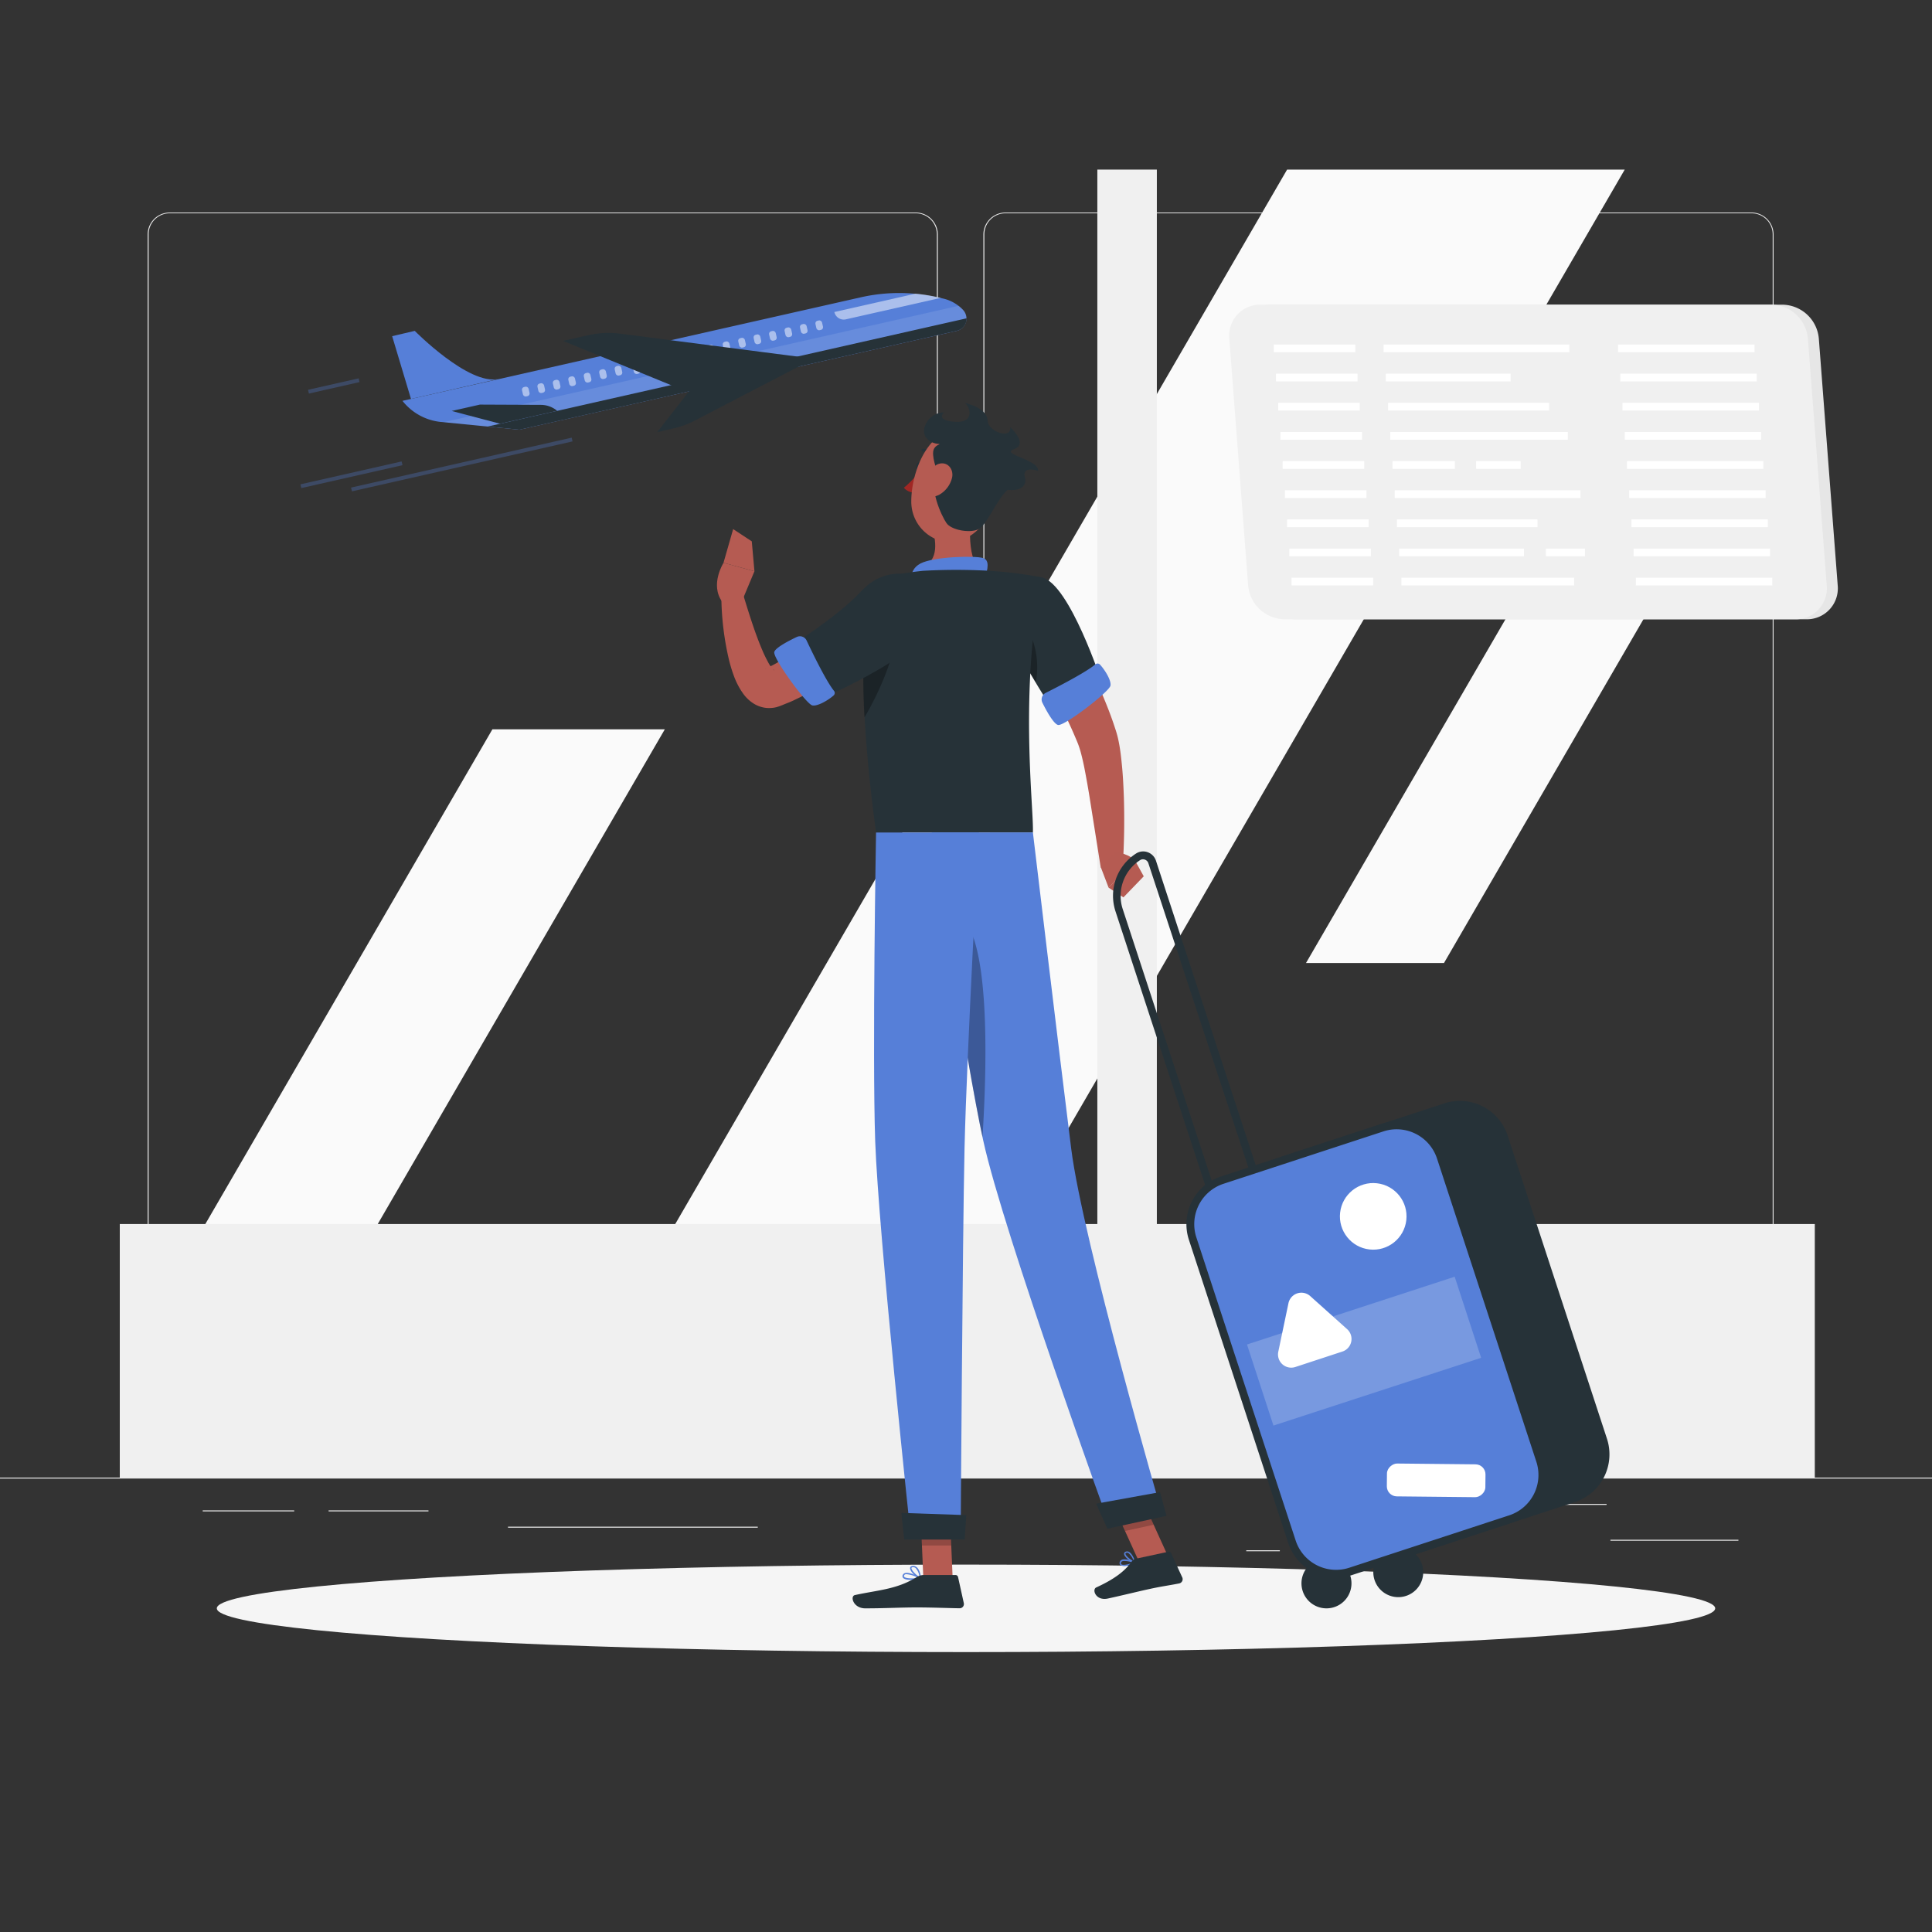 <svg xmlns="http://www.w3.org/2000/svg" viewBox="0 0 500 500"><rect x="0" y="0" width="500" height="500" fill="#333333" stroke="none"/><g id="freepik--background-complete--inject-24"><rect y="382.4" width="500" height="0.25" style="fill:#ebebeb"></rect><rect x="416.78" y="398.49" width="33.12" height="0.25" style="fill:#ebebeb"></rect><rect x="322.53" y="401.21" width="8.69" height="0.25" style="fill:#ebebeb"></rect><rect x="368.11" y="389.21" width="47.67" height="0.25" style="fill:#ebebeb"></rect><rect x="52.46" y="390.89" width="23.68" height="0.25" style="fill:#ebebeb"></rect><rect x="85.04" y="390.89" width="25.85" height="0.25" style="fill:#ebebeb"></rect><rect x="131.47" y="395.11" width="64.64" height="0.25" style="fill:#ebebeb"></rect><path d="M237,337.8H43.91a5.71,5.71,0,0,1-5.7-5.71V60.66A5.71,5.71,0,0,1,43.91,55H237a5.71,5.71,0,0,1,5.71,5.71V332.09A5.71,5.71,0,0,1,237,337.8ZM43.91,55.2a5.46,5.46,0,0,0-5.45,5.46V332.09a5.46,5.46,0,0,0,5.45,5.46H237a5.47,5.47,0,0,0,5.46-5.46V60.66A5.47,5.47,0,0,0,237,55.2Z" style="fill:#ebebeb"></path><path d="M453.31,337.8H260.21a5.72,5.72,0,0,1-5.71-5.71V60.66A5.72,5.72,0,0,1,260.21,55h193.1A5.71,5.71,0,0,1,459,60.66V332.09A5.71,5.71,0,0,1,453.31,337.8ZM260.21,55.2a5.47,5.47,0,0,0-5.46,5.46V332.09a5.47,5.47,0,0,0,5.46,5.46h193.1a5.47,5.47,0,0,0,5.46-5.46V60.66a5.47,5.47,0,0,0-5.46-5.46Z" style="fill:#ebebeb"></path><polygon points="161.34 339.89 333.1 43.89 420.48 43.89 248.72 339.89 161.34 339.89" style="fill:#fafafa"></polygon><polygon points="39.73 339.89 127.43 188.75 172.05 188.75 84.35 339.89 39.73 339.89" style="fill:#fafafa"></polygon><polygon points="337.99 249.23 408.18 128.27 443.89 128.27 373.7 249.23 337.99 249.23" style="fill:#fafafa"></polygon><polygon points="299.39 316.78 299.39 43.89 283.99 43.89 283.99 316.78 31 316.78 31 382.4 469.67 382.4 469.67 316.78 299.39 316.78" style="fill:#f0f0f0"></polygon><path d="M467.52,160.27H335.27a9.59,9.59,0,0,1-9.41-8.74L321,87.6a8,8,0,0,1,8.08-8.75H461.3a9.6,9.6,0,0,1,9.41,8.75l4.89,63.93A8,8,0,0,1,467.52,160.27Z" style="fill:#e6e6e6"></path><path d="M464.68,160.27H332.43a9.6,9.6,0,0,1-9.41-8.74L318.14,87.6a8,8,0,0,1,8.08-8.75H458.46a9.61,9.61,0,0,1,9.42,8.75l4.88,63.93A8,8,0,0,1,464.68,160.27Z" style="fill:#f0f0f0"></path><rect x="329.65" y="89.16" width="21.11" height="2" style="fill:#fff"></rect><rect x="358.07" y="89.16" width="48.08" height="2" style="fill:#fff"></rect><rect x="418.75" y="89.16" width="35.31" height="2" style="fill:#fff"></rect><rect x="330.22" y="96.71" width="21.11" height="2" style="fill:#fff"></rect><rect x="358.65" y="96.71" width="32.29" height="2" style="fill:#fff"></rect><rect x="419.33" y="96.71" width="35.31" height="2" style="fill:#fff"></rect><rect x="330.8" y="104.25" width="21.11" height="2" style="fill:#fff"></rect><rect x="359.23" y="104.25" width="41.69" height="2" style="fill:#fff"></rect><rect x="419.9" y="104.25" width="35.31" height="2" style="fill:#fff"></rect><rect x="331.38" y="111.8" width="21.11" height="2" style="fill:#fff"></rect><rect x="359.8" y="111.8" width="45.95" height="2" style="fill:#fff"></rect><rect x="420.48" y="111.8" width="35.31" height="2" style="fill:#fff"></rect><rect x="331.95" y="119.34" width="21.11" height="2" style="fill:#fff"></rect><rect x="360.38" y="119.34" width="16.14" height="2" style="fill:#fff"></rect><rect x="382.02" y="119.34" width="11.53" height="2" style="fill:#fff"></rect><rect x="421.05" y="119.34" width="35.31" height="2" style="fill:#fff"></rect><rect x="332.53" y="126.88" width="21.11" height="2" style="fill:#fff"></rect><rect x="360.95" y="126.88" width="48.08" height="2" style="fill:#fff"></rect><rect x="421.63" y="126.88" width="35.31" height="2" style="fill:#fff"></rect><rect x="333.1" y="134.43" width="21.11" height="2" style="fill:#fff"></rect><rect x="361.53" y="134.43" width="36.37" height="2" style="fill:#fff"></rect><rect x="422.21" y="134.43" width="35.31" height="2" style="fill:#fff"></rect><rect x="333.68" y="141.97" width="21.11" height="2" style="fill:#fff"></rect><rect x="362.11" y="141.97" width="32.29" height="2" style="fill:#fff"></rect><rect x="400.07" y="141.97" width="10.11" height="2" style="fill:#fff"></rect><rect x="422.78" y="141.97" width="35.31" height="2" style="fill:#fff"></rect><rect x="334.26" y="149.51" width="21.11" height="2" style="fill:#fff"></rect><rect x="362.68" y="149.51" width="44.71" height="2" style="fill:#fff"></rect><rect x="423.36" y="149.51" width="35.31" height="2" style="fill:#fff"></rect></g><g id="freepik--Shadow--inject-24"><ellipse id="freepik--path--inject-24" cx="250" cy="416.24" rx="193.89" ry="11.32" style="fill:#f5f5f5"></ellipse></g><g id="freepik--Airplane--inject-24"><path d="M247.59,85.63,134.42,111.2l-20.34-2a14.5,14.5,0,0,1-9.92-5.46h0l118.63-26.8a44.92,44.92,0,0,1,19.48-.07l1.75.38a10.19,10.19,0,0,1,5.25,3h0A3.28,3.28,0,0,1,247.59,85.63Z" style="fill:#567FD8"></path><rect x="90.24" y="119.72" width="58.54" height="1" transform="translate(-23.58 29.33) rotate(-12.75)" style="fill:#567FD8;opacity:0.3"></rect><rect x="77.53" y="122.37" width="26.85" height="1" transform="translate(-24.87 23.1) rotate(-12.75)" style="fill:#567FD8;opacity:0.3"></rect><rect x="79.66" y="99.39" width="13.43" height="1" transform="translate(-19.91 21.52) rotate(-12.75)" style="fill:#567FD8;opacity:0.3"></rect><path d="M249.27,80.2a9.63,9.63,0,0,0-1.15-1.06L114.93,109.23l19.49,2L247.59,85.63a3.26,3.26,0,0,0,1.68-5.43Z" style="fill:#fff;opacity:0.1"></path><path d="M242.27,76.82a44.17,44.17,0,0,0-5.34-.82l-21,4.75h0a2.49,2.49,0,0,0,3,1.89l24.59-5.56Z" style="fill:#fff;opacity:0.5"></path><g style="opacity:0.5"><rect x="211.14" y="82.94" width="1.75" height="2.5" rx="0.69" transform="translate(-13.35 48.83) rotate(-12.74)" style="fill:#fff"></rect><rect x="207.14" y="83.84" width="1.75" height="2.5" rx="0.69" transform="translate(-13.63 47.91) rotate(-12.72)" style="fill:#fff"></rect><rect x="203.15" y="84.75" width="1.75" height="2.5" rx="0.69" transform="translate(-13.94 47.11) rotate(-12.74)" style="fill:#fff"></rect><rect x="199.15" y="85.65" width="1.75" height="2.5" rx="0.69" transform="translate(-14.24 46.26) rotate(-12.74)" style="fill:#fff"></rect><rect x="195.15" y="86.55" width="1.75" height="2.5" rx="0.69" transform="translate(-14.53 45.33) rotate(-12.72)" style="fill:#fff"></rect><rect x="191.16" y="87.45" width="1.75" height="2.5" rx="0.69" transform="translate(-14.83 44.53) rotate(-12.74)" style="fill:#fff"></rect><rect x="187.16" y="88.36" width="1.75" height="2.5" rx="0.69" transform="translate(-15.12 43.62) rotate(-12.72)" style="fill:#fff"></rect><rect x="183.16" y="89.26" width="1.75" height="2.5" rx="0.69" transform="translate(-15.43 42.81) rotate(-12.74)" style="fill:#fff"></rect><rect x="179.17" y="90.16" width="1.75" height="2.5" rx="0.69" transform="translate(-15.71 41.9) rotate(-12.72)" style="fill:#fff"></rect><rect x="175.17" y="91.07" width="1.75" height="2.5" rx="0.69" transform="translate(-16.02 41.09) rotate(-12.74)" style="fill:#fff"></rect><rect x="171.17" y="91.97" width="1.75" height="2.5" rx="0.69" transform="translate(-16.31 40.18) rotate(-12.72)" style="fill:#fff"></rect><rect x="167.17" y="92.87" width="1.75" height="2.5" rx="0.69" transform="translate(-16.62 39.39) rotate(-12.74)" style="fill:#fff"></rect><rect x="163.18" y="93.78" width="1.75" height="2.5" rx="0.69" transform="matrix(0.98, -0.22, 0.22, 0.98, -16.9, 38.47)" style="fill:#fff"></rect><rect x="159.18" y="94.68" width="1.75" height="2.5" rx="0.69" transform="translate(-17.21 37.66) rotate(-12.74)" style="fill:#fff"></rect><rect x="155.18" y="95.58" width="1.75" height="2.5" rx="0.69" transform="translate(-17.5 36.76) rotate(-12.73)" style="fill:#fff"></rect><rect x="151.19" y="96.49" width="1.75" height="2.5" rx="0.69" transform="translate(-17.81 35.94) rotate(-12.74)" style="fill:#fff"></rect><rect x="147.19" y="97.39" width="1.75" height="2.5" rx="0.69" transform="translate(-18.09 35.04) rotate(-12.72)" style="fill:#fff"></rect><rect x="143.19" y="98.29" width="1.75" height="2.5" rx="0.69" transform="translate(-18.39 34.18) rotate(-12.72)" style="fill:#fff"></rect><rect x="139.19" y="99.2" width="1.75" height="2.5" rx="0.69" transform="translate(-18.7 33.36) rotate(-12.74)" style="fill:#fff"></rect><rect x="135.2" y="100.1" width="1.75" height="2.5" rx="0.69" transform="translate(-18.99 32.47) rotate(-12.73)" style="fill:#fff"></rect></g><path d="M107.34,85.63,101.49,87l4.87,16.24L129,98.07C121.31,99.81,107.34,85.63,107.34,85.63Z" style="fill:#567FD8"></path><path d="M144.2,106.32h0a6.61,6.61,0,0,0-4.21-1.54l-15.78-.07-7.31,1.65,12.51,3.3Z" style="fill:#263238"></path><path d="M210.68,92.84l-50.13-6.48a23.75,23.75,0,0,0-8.32.39l-6.52,1.47,30.36,12.44Z" style="fill:#263238"></path><path d="M208.6,93.88l-29,15.07a21.55,21.55,0,0,1-5.17,1.88l-4.33,1,8.73-11.21Z" style="fill:#263238"></path><path d="M126.25,110.38l8.17.83L247.59,85.63a3.28,3.28,0,0,0,2.57-3.25Z" style="fill:#263238"></path></g><g id="freepik--Character--inject-24"><path d="M272.67,155.21c3.12,5.19,5.95,10.37,8.6,15.77,1.32,2.69,2.6,5.41,3.78,8.21s2.33,5.62,3.31,8.6l.37,1.12.18.57.2.7c.25.91.41,1.74.56,2.55.29,1.62.47,3.17.62,4.7.32,3,.46,6,.57,9,.18,6,.08,11.88-.3,17.84l-5.69.25-2.74-17.26c-.44-2.86-.95-5.69-1.48-8.44-.27-1.37-.58-2.72-.92-4a22.58,22.58,0,0,0-1.22-3.47c-2.11-5.06-4.72-10.18-7.41-15.24s-5.53-10.15-8.32-15.09Z" style="fill:#b65b52"></path><path d="M284.9,224.47l2,5.24,6.78-7.13s-1.4-1.52-5-2.14Z" style="fill:#b55b52"></path><polygon points="290.74 232.24 296 226.79 293.67 222.58 286.89 229.71 290.74 232.24" style="fill:#b55b52"></polygon><path d="M238.55,120.82c-.14.6-.57,1-1,.91s-.59-.65-.44-1.25.57-1,1-.9S238.7,120.23,238.55,120.82Z" style="fill:#263238"></path><path d="M238,121.84a21.92,21.92,0,0,1-4.08,4.39,3.53,3.53,0,0,0,2.71,1.23Z" style="fill:#a02724"></path><path d="M241.53,118.05a.34.34,0,0,0,.25-.09.35.35,0,0,0,0-.5,3.57,3.57,0,0,0-3-1.31.37.37,0,0,0-.31.41.37.37,0,0,0,.4.31h0a2.84,2.84,0,0,1,2.38,1.06A.35.35,0,0,0,241.53,118.05Z" style="fill:#263238"></path><path d="M252.05,128.32c-1.09,5.55-2.17,15.72,1.71,19.42,0,0-1.52,5.64-11.83,5.64-11.35,0-5.43-5.64-5.43-5.64,6.2-1.47,6-6.07,5-10.38Z" style="fill:#b55b52"></path><path d="M255,149.41c.58-2.09,1.21-4.47-.62-5-2-.61-12.67-.41-16.18,1.43s-2.09,5.82-2.09,5.82Z" style="fill:#567FD8"></path><path d="M291.87,405.16a2.43,2.43,0,0,1-1.89-.1.73.73,0,0,1-.18-.84.85.85,0,0,1,.47-.53c1-.49,3.37.47,3.48.52a.19.19,0,0,1,.11.16.17.17,0,0,1-.11.16A8.82,8.82,0,0,1,291.87,405.16ZM290.63,404l-.21.07a.49.49,0,0,0-.27.31c-.1.32,0,.42.06.45.41.35,1.92,0,3-.4A5.9,5.9,0,0,0,290.63,404Z" style="fill:#567FD8"></path><path d="M293.71,404.55h-.08c-.86-.25-2.7-1.55-2.72-2.41a.58.58,0,0,1,.46-.58,1,1,0,0,1,.8.06c1,.52,1.65,2.62,1.68,2.71a.18.18,0,0,1-.05.18A.19.19,0,0,1,293.71,404.55Zm-2.14-2.69-.08,0c-.22.07-.22.18-.22.23,0,.51,1.22,1.53,2.11,1.95a4.31,4.31,0,0,0-1.38-2.14A.67.67,0,0,0,291.57,401.86Z" style="fill:#567FD8"></path><path d="M235.91,408.88c-1,0-1.91-.14-2.23-.57a.7.7,0,0,1,0-.79.89.89,0,0,1,.57-.42c1.26-.34,3.91,1.17,4,1.23a.19.19,0,0,1,.08.19.19.19,0,0,1-.14.15A14,14,0,0,1,235.91,408.88Zm-1.2-1.47a1.29,1.29,0,0,0-.35,0,.55.55,0,0,0-.35.25c-.13.22-.08.33,0,.4.36.49,2.28.5,3.69.3A8.17,8.17,0,0,0,234.71,407.41Z" style="fill:#567FD8"></path><path d="M238.21,408.67l-.08,0c-.91-.41-2.73-2-2.59-2.91,0-.2.18-.45.67-.5a1.32,1.32,0,0,1,1,.31c1,.79,1.17,2.84,1.17,2.92a.18.18,0,0,1-.07.17A.19.19,0,0,1,238.21,408.67Zm-1.86-3.08h-.1c-.33,0-.35.16-.36.2-.08.52,1.15,1.8,2.09,2.37a4.25,4.25,0,0,0-1-2.34A1,1,0,0,0,236.35,405.59Z" style="fill:#567FD8"></path><polygon points="246.55 408.49 238.96 408.49 238.21 390.91 245.79 390.91 246.55 408.49" style="fill:#b55b52"></polygon><polygon points="302.17 402.53 294.76 404.14 287.31 387.77 294.73 386.16 302.17 402.53" style="fill:#b55b52"></polygon><path d="M294,403.39l8.34-1.8a.66.66,0,0,1,.74.37l2.89,6.27a1.12,1.12,0,0,1-.8,1.56c-2.92.58-4.37.71-8,1.51-2.26.49-7.35,1.73-10.46,2.4s-4.19-2.32-3-2.87c5.44-2.49,7.72-4.68,9.19-6.72A1.84,1.84,0,0,1,294,403.39Z" style="fill:#263238"></path><path d="M239,407.61h8.29a.67.67,0,0,1,.65.52l1.49,6.74a1.1,1.1,0,0,1-1.09,1.35c-3-.05-7.31-.22-11.06-.22-4.4,0-8.19.24-13.35.24-3.11,0-4-3.15-2.67-3.44,5.94-1.3,10.78-1.44,15.91-4.6A3.57,3.57,0,0,1,239,407.61Z" style="fill:#263238"></path><path d="M232.34,162.43c-2.05,2-4.06,3.64-6.15,5.37s-4.24,3.33-6.43,4.93a87.69,87.69,0,0,1-14.25,8.47c-.64.31-1.3.59-2,.85l-1,.41-.51.2-.13.05-.21.08L201,183a7.91,7.91,0,0,1-3,.17,7.72,7.72,0,0,1-2.66-.91,9.57,9.57,0,0,1-2.9-2.6,18.93,18.93,0,0,1-2.45-4.57,38.67,38.67,0,0,1-1.3-4.2,74,74,0,0,1-2-16.2l5.64-.81c1.48,4.83,3,9.79,4.88,14.21a32,32,0,0,0,1.48,3.1,8.76,8.76,0,0,0,1.48,2.15c.18.17.33.17,0-.05a2.25,2.25,0,0,0-.81-.3,2.92,2.92,0,0,0-1.11,0l-.2.06c-.06,0,0,0,0,0l.09,0,.39-.19.77-.38c.51-.24,1-.5,1.54-.8A97.3,97.3,0,0,0,213,163.51c2-1.51,3.93-3.09,5.88-4.67s3.89-3.28,5.68-4.84Z" style="fill:#b65b52"></path><path d="M269.69,149.46c7.11,1.63,15.47,27.17,15.47,27.17l-12.16,8s-7.74-11.88-11.77-20.35C257,155.36,262.41,147.79,269.69,149.46Z" style="fill:#263238"></path><path d="M265.65,162.55c-.62-.81-2.31,1-3.58,3.39,1.76,3.49,4,7.35,6,10.65C269.26,170.21,267.25,164.6,265.65,162.55Z" style="opacity:0.3"></path><path d="M227.17,149.85s-8.08,9.13-.45,65.6h40.59c.28-6.23-3.63-36.63,2.38-66a105.63,105.63,0,0,0-13.59-1.72,150.47,150.47,0,0,0-17.26,0A76.07,76.07,0,0,0,227.17,149.85Z" style="fill:#263238"></path><path d="M223.73,165.39a165.54,165.54,0,0,0,0,20.26c3.07-5.14,7.63-14.65,8.33-22.26Z" style="opacity:0.3"></path><path d="M243.17,157.25c.37,10.45-30.94,23.66-30.94,23.66l-8.42-13.22s12.77-7.84,19.13-14.74C230.8,144.43,242.89,149.29,243.17,157.25Z" style="fill:#263238"></path><path d="M208.76,165.79c1.57,3.33,5.11,10.6,7.08,13a.87.87,0,0,1-.11,1.2c-1.42,1.26-4.17,2.85-5.5,2.57-1.57-.34-10.22-12.19-9.85-13.81.26-1.1,3.69-2.89,5.84-3.91A1.91,1.91,0,0,1,208.76,165.79Z" style="fill:#567FD8"></path><path d="M270.62,179.32c3.3-1.65,10.48-5.37,12.87-7.39a.87.87,0,0,1,1.2.08c1.29,1.39,2.95,4.1,2.7,5.43-.29,1.58-11.93,10.52-13.56,10.18-1.11-.23-3-3.61-4.05-5.74A1.9,1.9,0,0,1,270.62,179.32Z" style="fill:#567FD8"></path><path d="M192.16,155.23l3.09-7.39-8-2.19s-3.6,5.65-.33,10.11Z" style="fill:#b55b52"></path><polygon points="194.56 140.1 189.74 136.93 187.24 145.65 195.25 147.84 194.56 140.1" style="fill:#b55b52"></polygon><polygon points="238.21 390.92 238.59 399.98 246.19 399.98 245.8 390.92 238.21 390.92" style="opacity:0.2"></polygon><polygon points="294.73 386.17 287.31 387.77 291.15 396.21 298.57 394.6 294.73 386.17" style="opacity:0.2"></polygon><path d="M258.7,124.39c-2.23,7.2-3.17,11.52-7.77,14.37-6.92,4.29-15.12-1.25-15.09-9,0-7,3.66-17.55,11.52-18.72A10.28,10.28,0,0,1,258.7,124.39Z" style="fill:#b55b52"></path><path d="M242.57,122.29c0-.41-1.71-4.54-.85-6.15,2-3.69,12.62.75,15.44,2.28,3.63,2,7.33,5.43,4,8-3.14,2.45-5.71,9.59-8.06,10.6s-6.94.11-8.15-1.64S240.07,126,242.57,122.29Z" style="fill:#263238"></path><path d="M243.06,114.9c-2.62-.12-5-2.21-3.41-5.26a5.34,5.34,0,0,1,4.71-2.92s-2.45,2,2.67,2.43,4.21-3.62,2.71-4.86c2.58.66,5.73,1.95,5.88,4.69s6.2,4.81,5.83,1.59c0,0,4.79,4.33,1,5.66s6.53,2.69,6.2,5.65c-.84-.35-4.13-1.1-3.42,1.55s-1.71,4-5.42,3.14S247.14,120.47,243.06,114.9Z" style="fill:#263238"></path><path d="M246.42,123.49a6.9,6.9,0,0,1-3.39,4.57c-2.21,1.07-3.44.13-3.37-2.11.06-2,1.14-5.24,3.3-5.9S246.81,121.27,246.42,123.49Z" style="fill:#b55b52"></path><path d="M241.12,215.45s8.61,58,13.34,79.72c5.18,23.8,32.86,100.07,32.86,100.07l13.59-2.94s-20.73-71.41-23.68-95c-3.21-25.57-9.92-81.88-9.92-81.88Z" style="fill:#567FD8"></path><path d="M283.69,389.15c-.05,0,2.91,6.47,2.91,6.47l15.29-3.31-1.67-6.15Z" style="fill:#263238"></path><path d="M246.56,236.11c10,1.95,8.91,39.09,7.71,58.19-2.87-13.5-7.08-39.48-10-57.92A3.44,3.44,0,0,1,246.56,236.11Z" style="opacity:0.3"></path><path d="M226.72,215.45s-1,56.74-.22,79.88c.86,24.07,9.27,102.89,9.27,102.89h12.85s.48-77.41,1-101.05c.62-25.77,3.73-81.72,3.73-81.72Z" style="fill:#567FD8"></path><path d="M233.29,391.54c-.06,0,.73,6.9.73,6.9h15.64l.42-6.33Z" style="fill:#263238"></path><rect x="336.2" y="290.62" width="67.56" height="106.58" rx="12" transform="translate(-88.7 132.3) rotate(-18.14)" style="fill:#263238"></rect><path d="M362.15,402.93A13.05,13.05,0,0,1,349.78,394l-25.71-78.47a13,13,0,0,1,8.3-16.41l41.39-13.56a13,13,0,0,1,16.41,8.31l25.71,78.47a13,13,0,0,1-8.31,16.4l-41.39,13.56A12.73,12.73,0,0,1,362.15,402.93Zm15.65-116a11.06,11.06,0,0,0-3.41.55L333,301a11,11,0,0,0-7,13.88l25.71,78.48a11,11,0,0,0,13.88,7L407,386.82a11,11,0,0,0,7-13.88l-25.71-78.47a11,11,0,0,0-5.49-6.38A11.13,11.13,0,0,0,377.8,286.89Zm-45.11,13.16h0Z" style="fill:#263238"></path><path d="M313,307.84a1,1,0,0,1-.95-.69l-23.35-71.26a13,13,0,0,1,5.31-15,3.41,3.41,0,0,1,3-.34,3.48,3.48,0,0,1,2.15,2.2l26.12,79.72a1,1,0,1,1-1.9.62L297.2,223.41a1.44,1.44,0,0,0-.92-.94,1.38,1.38,0,0,0-1.22.13,11,11,0,0,0-4.5,12.67l23.35,71.25a1,1,0,0,1-.64,1.27A1.06,1.06,0,0,1,313,307.84Z" style="fill:#263238"></path><path d="M349.76,409.77a6.47,6.47,0,1,0-6.46,6.47A6.46,6.46,0,0,0,349.76,409.77Z" style="fill:#263238"></path><path d="M368.33,406.88a6.46,6.46,0,1,0-6.46,6.46A6.46,6.46,0,0,0,368.33,406.88Z" style="fill:#263238"></path><rect x="319.82" y="295.99" width="67.56" height="106.58" rx="12" transform="translate(-91.18 127.47) rotate(-18.14)" style="fill:#567FD8"></rect><path d="M345.77,408.3a13.09,13.09,0,0,1-12.37-8.95l-25.71-78.48a13,13,0,0,1,8.31-16.4l41.39-13.56a13,13,0,0,1,16.4,8.3l25.71,78.48a13,13,0,0,1-8.3,16.4l-41.39,13.56A12.79,12.79,0,0,1,345.77,408.3ZM316.31,305.42l.31.95a11,11,0,0,0-7,13.88l25.71,78.47a11,11,0,0,0,13.88,7l41.39-13.56a11,11,0,0,0,7-13.88l-25.71-78.47a11,11,0,0,0-13.88-7l-41.39,13.56Z" style="fill:#263238"></path><rect x="325.31" y="338.24" width="56.58" height="22.09" transform="matrix(0.95, -0.31, 0.31, 0.95, -91.18, 127.47)" style="fill:#fff;opacity:0.2"></rect><circle cx="355.41" cy="314.82" r="8.62" transform="translate(2.69 632.65) rotate(-83.56)" style="fill:#fff"></circle><path d="M333.45,337.28l-2.63,12.55a3.42,3.42,0,0,0,4.41,3.95l12.18-4a3.42,3.42,0,0,0,1.22-5.8l-9.55-8.56A3.42,3.42,0,0,0,333.45,337.28Z" style="fill:#fff"></path><rect x="367.42" y="370.37" width="8.5" height="25.5" rx="2.6" transform="translate(-15.25 750.82) rotate(-89.41)" style="fill:#fff"></rect></g></svg>
